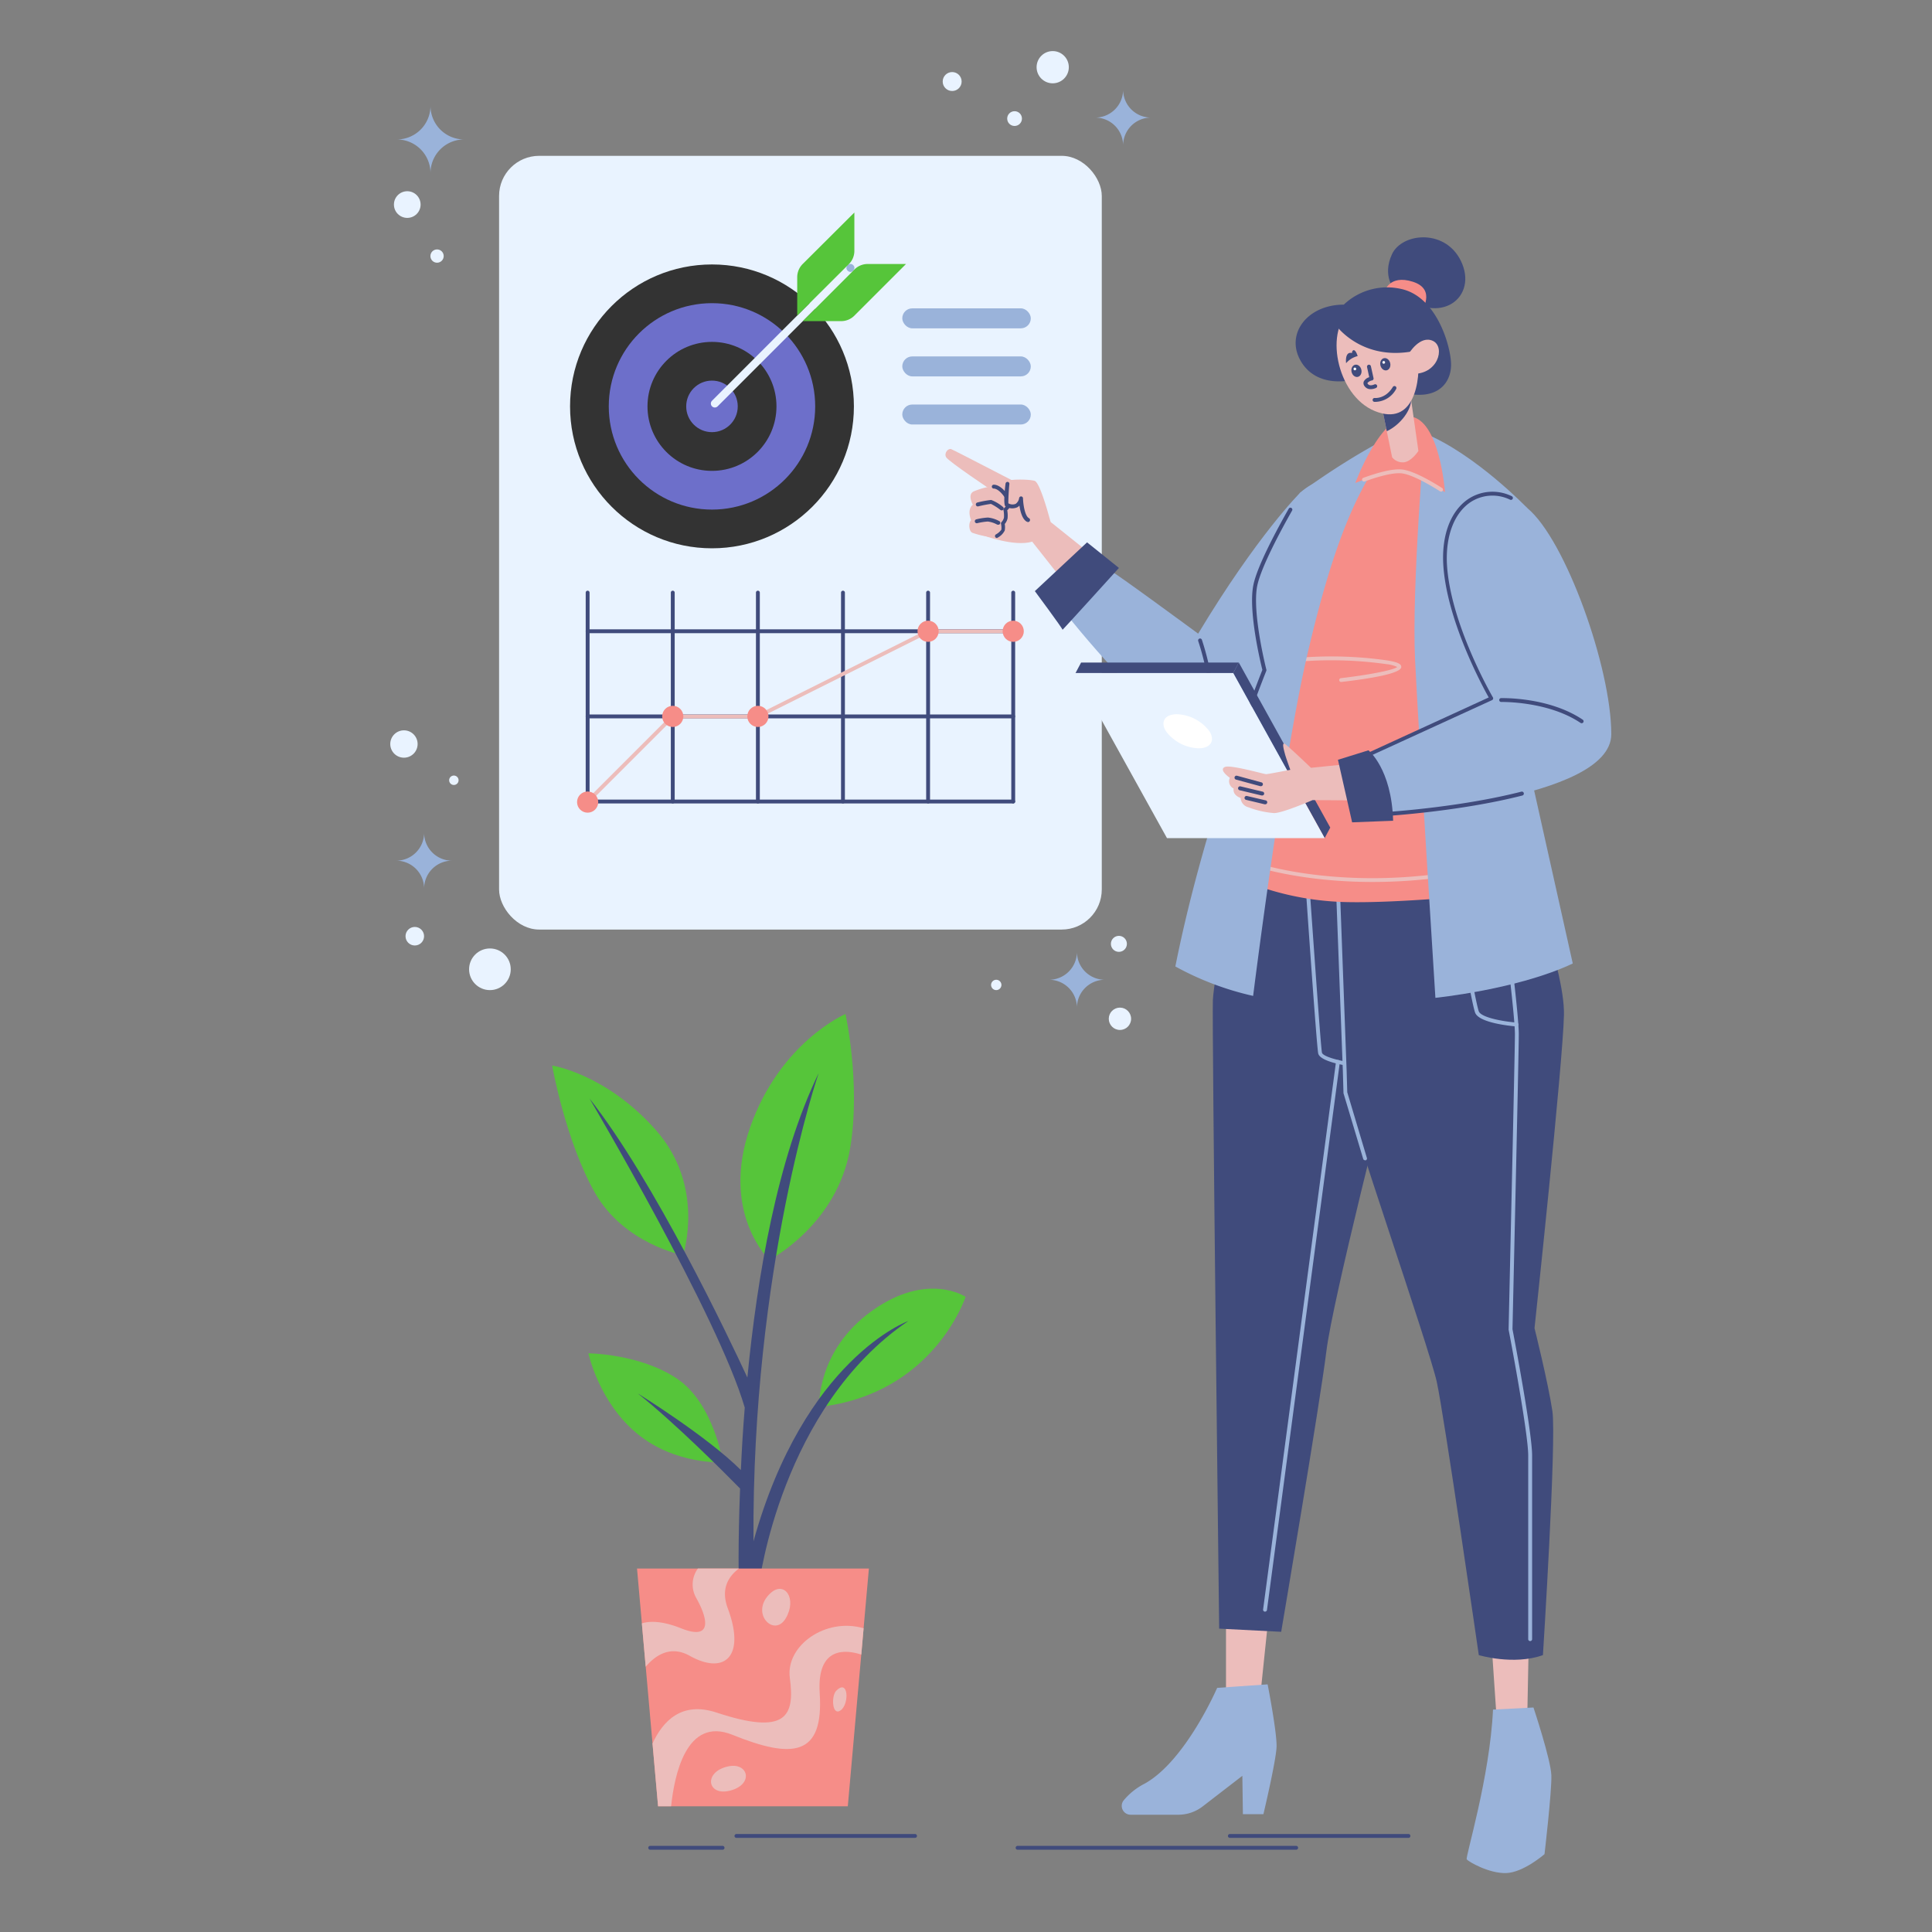 <?xml version="1.0" encoding="UTF-8" standalone="no"?>
<svg
   xmlns:dc="http://purl.org/dc/elements/1.1/"
   xmlns:cc="http://creativecommons.org/ns#"
   xmlns:rdf="http://www.w3.org/1999/02/22-rdf-syntax-ns#"
   xmlns:svg="http://www.w3.org/2000/svg"
   xmlns="http://www.w3.org/2000/svg"
   xmlns:sodipodi="http://sodipodi.sourceforge.net/DTD/sodipodi-0.dtd"
   xmlns:inkscape="http://www.inkscape.org/namespaces/inkscape"
   id="GROUND_PLANT"
   data-name="GROUND &amp; PLANT"
   viewBox="0 0 500 500"
   version="1.1"
   sodipodi:docname="Strategy.svg"
   inkscape:version="1.0.1 (3bc2e813f5, 2020-09-07)">
  <rect x="0" y="0" width="500" height="500" fill="#808080" stroke="none"/>
  <sodipodi:namedview
     pagecolor="#ffffff"
     bordercolor="#666666"
     borderopacity="1"
     objecttolerance="10"
     gridtolerance="10"
     guidetolerance="10"
     inkscape:pageopacity="0"
     inkscape:pageshadow="2"
     inkscape:window-width="2400"
     inkscape:window-height="1271"
     id="namedview3360"
     showgrid="false"
     inkscape:zoom="2.3475945"
     inkscape:cx="16.678025"
     inkscape:cy="131.04192"
     inkscape:window-x="2391"
     inkscape:window-y="-9"
     inkscape:window-maximized="1"
     inkscape:current-layer="GROUND_PLANT" />
  <defs
     id="defs3123">
    <style
       id="style3121">.cls-1{fill:#404b7c;}.cls-2{fill:#9ab3da;}.cls-3{fill:#f68d88;}.cls-4{fill:#ecbdbb;}.cls-5{fill:#e9f3ff;}.cls-6{fill:#fff;}</style>
  </defs>
  <title
     id="title3125">Strategy</title>
  <path
     class="cls-1"
     d="M364.51,475.64H318.29a0.5,0.5,0,0,1,0-1h46.22A0.5,0.5,0,1,1,364.51,475.64Z"
     id="path3127" />
  <path
     class="cls-1"
     d="M236.81,475.64H190.59a0.5,0.5,0,0,1,0-1h46.22A0.5,0.5,0,1,1,236.81,475.64Z"
     id="path3129" />
  <path
     class="cls-1"
     d="M335.45,478.71h-72.1a0.5,0.5,0,1,1,0-1h72.1A0.5,0.5,0,1,1,335.45,478.71Z"
     id="path3131" />
  <path
     class="cls-1"
     d="M187,478.71H168.27a0.5,0.5,0,0,1,0-1H187A0.5,0.5,0,1,1,187,478.71Z"
     id="path3133" />
  <path
     class="cls-2"
     d="M187.06,378.43s-12.28.76-22.2-7.43-12.58-20.76-12.58-20.76,13.26,0.08,22.88,6.52S187.06,378.43,187.06,378.43Z"
     id="path3135"
     style="fill:#56c53a;fill-opacity:1" />
  <path
     class="cls-2"
     d="M212,364.11s-0.76-14.55,13.64-24.85,24.25-3.64,24.25-3.64S241.69,360.78,212,364.11Z"
     id="path3137"
     style="fill:#56c53a;fill-opacity:1" />
  <path
     class="cls-2"
     d="M199.11,326.07s-12.73-12.12-5-34.25,24.7-29.4,24.7-29.4,4,18.09,1.21,34.71C216.69,317,199.11,326.07,199.11,326.07Z"
     id="path3139"
     style="fill:#56c53a;fill-opacity:1" />
  <path
     class="cls-2"
     d="M176.83,324.86c0-.45,5.76-17.88-7.12-32.43s-26.82-16.67-26.82-16.67,3.49,19.55,11.06,32.89S176.83,324.86,176.83,324.86Z"
     id="path3141"
     style="fill:#56c53a;fill-opacity:1" />
  <path
     class="cls-1"
     d="M195,398.89c-0.46-70.82,16.87-121.17,16.87-121.17-10.71,22.13-15.92,52.67-18.45,78.79-4.86-10.48-24.07-50.89-40.86-72.22,0,0,33.34,56.43,40.18,80-0.46,5.74-.79,11.17-1,16.16-8.81-8.79-26.67-19.82-26.67-19.82,9.72,7.75,22.13,20.19,26.46,24.6-0.57,14.65-.34,24.35-0.34,24.35h3.61l1.65,0.61c0-.61,5.86-46.07,38.59-68.3C235,341.88,208.13,351.66,195,398.89Z"
     id="path3143" />
  <polygon
     class="cls-3"
     points="219.41 467.47 170.31 467.47 164.86 405.94 224.87 405.94 219.41 467.47"
     id="polygon3145" />
  <path
     class="cls-4"
     d="M178.5,428.52c8.94,5,14.55.3,9.85-12.28-1.82-4.89,0-8.14,2.89-10.31H180.62a7,7,0,0,0-.46,7.58c3,5.3,4.39,11.21-3.94,7.88-5.37-2.15-8.58-1.76-10.11-1.26l1,11.22C169.58,428.42,173.49,425.72,178.5,428.52Z"
     id="path3147" />
  <path
     class="cls-4"
     d="M204.41,434.28c1.36,10-1.06,14.85-18.94,8.94-9-3-13.91,2.14-16.6,8l1.44,16.24h3.37c0.83-7.83,3.85-23.35,15.88-18.49,15.76,6.37,23.64,5.46,22.58-10.76-0.81-12.34,7-11.25,10.76-10l0.6-6.81C213.74,418.5,203.26,425.85,204.41,434.28Z"
     id="path3149" />
  <path
     class="cls-4"
     d="M188.35,457.16c-6.45,1.47-5.3,7.88.76,6.21S193.65,455.95,188.35,457.16Z"
     id="path3151" />
  <path
     class="cls-4"
     d="M216.38,437.61c-1.28,1.34-1.06,6.67,1.21,5S219.57,434.28,216.38,437.61Z"
     id="path3153" />
  <path
     class="cls-4"
     d="M199.41,412.3c-5.52,5.06.91,11.67,3.94,6.52S203,409,199.41,412.3Z"
     id="path3155" />
  <polygon
     class="cls-4"
     points="317.29 417.54 317.29 437.81 326.27 437.81 328.31 418.22 317.29 417.54"
     id="polygon3157" />
  <path
     class="cls-2"
     d="M315,436.82l13.06-.91s2.45,12.51,2.31,16.19-3.4,17.41-3.4,17.41h-5.31l-0.14-9.93-10.27,7.92a10.33,10.33,0,0,1-6.31,2.15H292.61a2.29,2.29,0,0,1-1.85-3.66,17.08,17.08,0,0,1,5.45-4.37C306.81,455.77,315,436.82,315,436.82Z"
     id="path3159" />
  <path
     class="cls-1"
     d="M319.6,224.52s-5.44,28.57-5.71,34.28,1.63,162.69,1.63,162.69l16.05,0.82s10.07-59.31,11.7-72.64,16.32-70.74,16.32-70.74,5.71-42.44,2.45-57.68S325.59,195.41,319.6,224.52Z"
     id="path3161" />
  <path
     class="cls-2"
     d="M327.39,417.09h-0.07a0.5,0.5,0,0,1-.43-0.56l18.87-141.77a0.51,0.51,0,0,1,.56-0.43,0.5,0.5,0,0,1,.43.56L327.89,416.66A0.5,0.5,0,0,1,327.39,417.09Z"
     id="path3163" />
  <polygon
     class="cls-4"
     points="385.99 425.03 387.35 445.02 395.24 445.29 395.64 424.75 385.99 425.03"
     id="polygon3165" />
  <path
     class="cls-2"
     d="M386.39,442.44l10.47-.54s4.49,13.47,4.63,17.55-1.77,20.4-1.77,20.4-5.44,4.76-9.93,4.9-9.79-3-10.2-3.54S385.58,460,386.39,442.44Z"
     id="path3167" />
  <path
     class="cls-2"
     d="M349.94,276h-0.07c-1.93-.27-8.27-1.3-8.72-3.38-0.41-1.92-3.08-40.72-3.19-42.38a0.5,0.5,0,0,1,.46-0.53,0.51,0.51,0,0,1,.53.46c1,14,2.86,40.76,3.17,42.24,0.21,1,4.25,2.1,7.88,2.6A0.5,0.5,0,0,1,349.94,276Z"
     id="path3169" />
  <path
     class="cls-1"
     d="M346.26,230s1.9,49.52,1.9,52.78,21.76,66.11,23.67,74.82,10.88,70.74,10.88,70.74,9,2.72,16.6,0c0,0,3.54-55.77,2.45-63.12s-4.63-21.49-4.63-21.49,7.35-68.56,7.62-81.07-11.7-42.44-11.7-42.44S348.17,179.9,346.26,230Z"
     id="path3171" />
  <path
     class="cls-2"
     d="M353.27,300.27a0.5,0.5,0,0,1-.48-0.36l-5.1-17a0.49,0.49,0,0,1,0-.13l-0.16-5.58L345.76,230a0.5,0.5,0,0,1,.48-0.52,0.47,0.47,0,0,1,.52.48l1.75,47.2,0.16,5.52,5.08,17a0.5,0.5,0,0,1-.33.62Z"
     id="path3173" />
  <path
     class="cls-2"
     d="M392.4,265.64h0c-1-.08-9.67-0.83-10.65-3.59-0.91-2.55-4-20.63-4.1-21.4a0.5,0.5,0,0,1,.41-0.58,0.51,0.51,0,0,1,.58.41c0,0.19,3.18,18.76,4.06,21.23,0.58,1.63,6.31,2.66,9.79,2.93A0.5,0.5,0,0,1,392.4,265.64Z"
     id="path3175" />
  <path
     class="cls-2"
     d="M396,424.71a0.5,0.5,0,0,1-.5-0.5V376.69c0-6-5-32.29-5.07-32.55a0.47,0.47,0,0,1,0-.11c0-.71,1.63-71.33,1.63-76.35s-2.87-27.46-2.9-27.69a0.5,0.5,0,0,1,.43-0.56,0.51,0.51,0,0,1,.56.43c0.12,0.93,2.91,22.76,2.91,27.81s-1.58,74-1.63,76.32c0.32,1.67,5.08,26.62,5.08,32.69v47.52A0.5,0.5,0,0,1,396,424.71Z"
     id="path3177" />
  <rect
     class="cls-5"
     x="129.16"
     y="40.33"
     width="155.98"
     height="200.24"
     rx="10.38"
     ry="10.38"
     id="rect3179" />
  <rect
     class="cls-2"
     x="233.51"
     y="79.8"
     width="33.26"
     height="5.17"
     rx="2.58"
     ry="2.58"
     id="rect3181" />
  <rect
     class="cls-2"
     x="233.51"
     y="92.24"
     width="33.26"
     height="5.17"
     rx="2.58"
     ry="2.58"
     id="rect3183" />
  <rect
     class="cls-2"
     x="233.51"
     y="104.69"
     width="33.26"
     height="5.17"
     rx="2.58"
     ry="2.58"
     id="rect3185" />
  <path
     class="cls-1"
     d="M152.08,207.93a0.5,0.5,0,0,1-.5-0.5V153.37a0.5,0.5,0,0,1,1,0v54.06A0.5,0.5,0,0,1,152.08,207.93Z"
     id="path3187" />
  <path
     class="cls-1"
     d="M174.11,207.93a0.5,0.5,0,0,1-.5-0.5V153.37a0.5,0.5,0,0,1,1,0v54.06A0.5,0.5,0,0,1,174.11,207.93Z"
     id="path3189" />
  <path
     class="cls-1"
     d="M196.14,207.93a0.5,0.5,0,0,1-.5-0.5V153.37a0.5,0.5,0,0,1,1,0v54.06A0.5,0.5,0,0,1,196.14,207.93Z"
     id="path3191" />
  <path
     class="cls-1"
     d="M218.16,207.93a0.5,0.5,0,0,1-.5-0.5V153.37a0.5,0.5,0,0,1,1,0v54.06A0.5,0.5,0,0,1,218.16,207.93Z"
     id="path3193" />
  <path
     class="cls-1"
     d="M240.19,207.93a0.5,0.5,0,0,1-.5-0.5V153.37a0.5,0.5,0,0,1,1,0v54.06A0.5,0.5,0,0,1,240.19,207.93Z"
     id="path3195" />
  <path
     class="cls-1"
     d="M262.22,207.93a0.5,0.5,0,0,1-.5-0.5V153.37a0.5,0.5,0,0,1,1,0v54.06A0.5,0.5,0,0,1,262.22,207.93Z"
     id="path3197" />
  <path
     class="cls-1"
     d="M262.22,163.87H152.08a0.5,0.5,0,0,1,0-1H262.22A0.5,0.5,0,0,1,262.22,163.87Z"
     id="path3199" />
  <path
     class="cls-1"
     d="M262.22,185.9H152.08a0.5,0.5,0,0,1,0-1H262.22A0.5,0.5,0,0,1,262.22,185.9Z"
     id="path3201" />
  <path
     class="cls-1"
     d="M262.22,207.93H152.08a0.5,0.5,0,0,1,0-1H262.22A0.5,0.5,0,0,1,262.22,207.93Z"
     id="path3203" />
  <path
     class="cls-4"
     d="M152.08,207.93a0.5,0.5,0,0,1-.35-0.85l22-22a0.5,0.5,0,0,1,.35-0.15H196l44-22a0.5,0.5,0,0,1,.22-0.05h22a0.5,0.5,0,0,1,0,1H240.31l-44,22a0.5,0.5,0,0,1-.22.05H174.31l-21.88,21.88A0.5,0.5,0,0,1,152.08,207.93Z"
     id="path3205" />
  <circle
     class="cls-3"
     cx="196.14"
     cy="185.4"
     r="2.74"
     id="circle3207" />
  <circle
     class="cls-3"
     cx="174.11"
     cy="185.4"
     r="2.74"
     id="circle3209" />
  <circle
     class="cls-3"
     cx="152.08"
     cy="207.58"
     r="2.74"
     id="circle3211" />
  <circle
     class="cls-3"
     cx="240.19"
     cy="163.37"
     r="2.74"
     id="circle3213" />
  <circle
     class="cls-3"
     cx="262.22"
     cy="163.37"
     r="2.74"
     id="circle3215" />
  <circle
     class="cls-2"
     cx="184.26"
     cy="105.17"
     r="36.73"
     id="circle3217"
     style="fill:#333333;fill-opacity:1" />
  <circle
     class="cls-3"
     cx="184.26"
     cy="105.17"
     r="26.71"
     id="circle3219"
     style="fill:#6d6fca;fill-opacity:1" />
  <circle
     class="cls-2"
     cx="184.26"
     cy="105.17"
     r="16.69"
     id="circle3221"
     style="fill:#333333;fill-opacity:1" />
  <circle
     class="cls-3"
     cx="184.26"
     cy="105.17"
     r="6.67"
     id="circle3223"
     style="fill:#6d6fca;fill-opacity:1" />
  <path
     class="cls-5"
     d="M219.37,68.61l1.45,1.45-35.1,35.1a1,1,0,1,1-1.45-1.45Z"
     id="path3225" />
  <ellipse
     class="cls-2"
     cx="220.09"
     cy="69.33"
     rx="1.02"
     ry="1.02"
     transform="translate(15.44 175.94) rotate(-45)"
     id="ellipse3227" />
  <path
     class="cls-1"
     d="M206.32,81.67V71.74a4.82,4.82,0,0,1,1.41-3.41L221.11,55v9.93a4.82,4.82,0,0,1-1.41,3.41Z"
     id="path3229"
     style="fill:#56c53a;fill-opacity:1" />
  <path
     class="cls-1"
     d="M207.76,83.11h9.93a4.82,4.82,0,0,0,3.41-1.41l13.38-13.38h-9.93a4.82,4.82,0,0,0-3.41,1.41Z"
     id="path3231"
     style="fill:#56c53a;fill-opacity:1" />
  <polygon
     class="cls-4"
     points="284.62 145.26 271.92 135.11 267.12 140.18 277.45 153.24 284.62 145.26"
     id="polygon3233" />
  <path
     class="cls-4"
     d="M271.65,136l0.27-.91s-3.9-7.66-4.13-7.75-20.86-10.84-21.63-11.11-1.9,1-1.31,2.09,12.2,8.84,12.2,8.84L254.6,138.6s7.94,2.95,12.51,1.59S271.65,136,271.65,136Z"
     id="path3235" />
  <path
     class="cls-4"
     d="M252,127.17s3.4-1.45,5.31-1.22,3.85,3.31,3.85,4.22a2.75,2.75,0,0,1-1,1.72,8.07,8.07,0,0,1,.14,2.18,3.06,3.06,0,0,1-.77,1.41,5.47,5.47,0,0,1,.09,1.72c-0.14.63-1.86,1.72-2.27,1.9a23.64,23.64,0,0,1-5.72-1.22c-0.86-.41-1.06-2.44-0.31-3.27,0,0-1.18-2.63.45-4C251.79,130.62,250.25,128,252,127.17Z"
     id="path3237" />
  <path
     class="cls-1"
     d="M258,139.23a0.5,0.5,0,0,1-.27-0.92,4.21,4.21,0,0,0,1.42-1.23,4.84,4.84,0,0,0-.09-1.51,0.5,0.5,0,0,1,.13-0.45,2.57,2.57,0,0,0,.63-1.14,7.34,7.34,0,0,0-.13-2,0.5,0.5,0,0,1,.17-0.48,2.21,2.21,0,0,0,.81-1.34c0-.68-1.78-3.53-3.41-3.72h-0.11a0.5,0.5,0,1,1,.07-1l0.16,0c2.21,0.26,4.29,3.57,4.29,4.71a2.91,2.91,0,0,1-1,1.91,7.33,7.33,0,0,1,.09,2.08,3.36,3.36,0,0,1-.73,1.47,5.12,5.12,0,0,1,0,1.68,4.24,4.24,0,0,1-1.85,1.86A0.5,0.5,0,0,1,258,139.23Z"
     id="path3239" />
  <path
     class="cls-1"
     d="M259.21,132.08a0.5,0.5,0,0,1-.3-0.1,13.25,13.25,0,0,0-2.46-1.57,29.39,29.39,0,0,0-3.28.64,0.5,0.5,0,0,1-.23-1,25.1,25.1,0,0,1,3.58-.66,10.19,10.19,0,0,1,3,1.77A0.5,0.5,0,0,1,259.21,132.08Z"
     id="path3241" />
  <path
     class="cls-1"
     d="M258.23,135.79a0.5,0.5,0,0,1-.23-0.06,6.76,6.76,0,0,0-2.35-.76,16.25,16.25,0,0,0-2.74.43,0.5,0.5,0,0,1-.23-1,16.9,16.9,0,0,1,3-.46,7.65,7.65,0,0,1,2.82.87A0.5,0.5,0,0,1,258.23,135.79Z"
     id="path3243" />
  <path
     class="cls-4"
     d="M260.41,130.63a37.11,37.11,0,0,1,.34-6.05c0.2-.61,5.48-0.58,7-0.14s4.14,10.67,4.14,10.67-4.31.35-6-.53-1.8-5.58-1.8-5.58S263.74,132.26,260.41,130.63Z"
     id="path3245" />
  <path
     class="cls-1"
     d="M266,135.1a0.47,0.47,0,0,1-.22-0.06l0.23-.44-0.25.43c-1.19-.63-1.71-2.64-1.93-4.18a2.33,2.33,0,0,1-.59.45,3.26,3.26,0,0,1-3-.23c-0.63-.31-0.19-4.61,0-5.92a0.51,0.51,0,0,1,.55-0.44,0.5,0.5,0,0,1,.44.55c-0.16,1.39-.3,4.19-0.27,5a2.17,2.17,0,0,0,1.89.14,2.21,2.21,0,0,0,.9-1.49,0.51,0.51,0,0,1,.52-0.44,0.5,0.5,0,0,1,.48.48c0.05,1.7.51,4.61,1.54,5.15a0.52,0.52,0,0,1,.23.69A0.5,0.5,0,0,1,266,135.1Z"
     id="path3247" />
  <path
     class="cls-2"
     d="M336.47,127.53s-11,10.88-26.39,36.46c0,0-22.17-16.32-22.58-16.19s-11.43,11.29-11.43,11.29,22.58,28.57,33.06,31.15,35.64-24.89,44.07-40S349,116.37,336.47,127.53Z"
     id="path3249" />
  <path
     class="cls-1"
     d="M313.86,183a0.5,0.5,0,0,1-.5-0.48,68.75,68.75,0,0,0-3.26-16.61,0.5,0.5,0,0,1,.95-0.33,69.87,69.87,0,0,1,3.31,16.89,0.5,0.5,0,0,1-.48.52h0Z"
     id="path3251" />
  <path
     class="cls-1"
     d="M281.33,140.36l8.25,6.62s-14.69,16.23-14.6,16-7.16-10-7.16-10Z"
     id="path3253" />
  <path
     class="cls-3"
     d="M364,111s-13.6,5.26-21,15.05-13.06,31-13.06,31l2.9,10-15.6,58.77a74.09,74.09,0,0,0,30.47,7.62c17.59,0.54,51.6-3.45,51.6-3.45s-11.88-51.69-12.06-58.4S390,131.11,390,131.11,373.83,113.51,364,111Z"
     id="path3255" />
  <path
     class="cls-4"
     d="M355.17,228.25c-18.54,0-30.3-4-30.45-4a0.5,0.5,0,1,1,.33-0.95c0.2,0.07,20.11,6.78,49,2.6a0.5,0.5,0,1,1,.14,1A132.94,132.94,0,0,1,355.17,228.25Z"
     id="path3257" />
  <path
     class="cls-4"
     d="M347.12,176.5a0.5,0.5,0,0,1-.06-1c6.35-.73,13.49-2,14.55-2.89a9.13,9.13,0,0,0-2.94-.75,101.65,101.65,0,0,0-23.34-.56l-1,.07a0.5,0.5,0,0,1,0-1l0.88-.06a102.6,102.6,0,0,1,23.57.57c2.8,0.43,3.89.92,3.87,1.73,0,1.73-8.46,3.07-15.51,3.88h-0.06Z"
     id="path3259" />
  <path
     class="cls-2"
     d="M364,111s-11.06,4.58-27.57,16.55c0,0-10.16,16.82-11.61,23.9s2.36,21.95,2.36,21.95-15.24,37.73-23,76.72a76.18,76.18,0,0,0,20.13,7.62s7.62-61.12,14.15-88.87S351.89,122.4,364,111Z"
     id="path3261" />
  <path
     class="cls-1"
     d="M323.75,183a0.49,0.49,0,0,1-.17,0,0.5,0.5,0,0,1-.3-0.64c1.84-5,3.13-8.27,3.42-9-0.43-1.71-3.72-15.22-2.32-22,1-4.91,6.15-14.44,9.13-19.69a0.5,0.5,0,1,1,.87.49c-2.95,5.19-8,14.62-9,19.4-1.41,6.88,2.31,21.57,2.35,21.72a0.5,0.5,0,0,1,0,.31s-1.38,3.42-3.47,9.11A0.5,0.5,0,0,1,323.75,183Z"
     id="path3263" />
  <path
     class="cls-2"
     d="M368.71,112.15s-3.4,40-2.49,58.67,5.26,87.42,5.26,87.42,21.4-2.18,35.55-8.89L392.7,185.16l2.54-53.69S381.9,117.58,368.71,112.15Z"
     id="path3265" />
  <path
     class="cls-3"
     d="M350.75,125s6.6-18,14.22-17.21,9,19.59,9,19.59-7.21-4.9-11.09-5.37S350.75,125,350.75,125Z"
     id="path3267" />
  <path
     class="cls-4"
     d="M372.94,127.23a0.49,0.49,0,0,1-.27-0.08c-2-1.28-7-4.29-9.87-4.64-2.54-.31-7.13,1.18-9.65,2.1a0.5,0.5,0,0,1-.34-0.94c3.18-1.16,7.51-2.48,10.11-2.16,3,0.37,7.73,3.16,10.29,4.79A0.5,0.5,0,0,1,372.94,127.23Z"
     id="path3269" />
  <polygon
     class="cls-1"
     points="278.34 174.19 279.79 171.46 320.6 171.46 319.15 174.19 278.34 174.19"
     id="polygon3271" />
  <polygon
     class="cls-1"
     points="342.82 216.9 344.27 214.18 320.6 171.46 319.15 174.19 342.82 216.9"
     id="polygon3273" />
  <polygon
     class="cls-5"
     points="302.01 216.9 278.34 174.19 319.15 174.19 342.82 216.9 302.01 216.9"
     id="polygon3275" />
  <path
     class="cls-6"
     d="M313,189.25c1.55,2.44.29,4.41-2.81,4.41a11,11,0,0,1-8.43-4.41c-1.55-2.44-.29-4.41,2.81-4.41A11,11,0,0,1,313,189.25Z"
     id="path3277" />
  <path
     class="cls-2"
     d="M395.24,131.47C405.15,139.61,417,172.82,417,190s-57.95,20.68-57.95,20.68l-6.26-14.69L386,180.71s-11.15-19-12-34.82S384.62,122.76,395.24,131.47Z"
     id="path3279" />
  <path
     class="cls-1"
     d="M359.05,211.14a0.5,0.5,0,0,1-.46-0.3l-6.26-14.69a0.5,0.5,0,0,1,.25-0.65l32.7-15c-1.72-3.07-11-20.24-11.77-34.57-0.39-7.55,1.94-13.64,6.38-16.72a11.34,11.34,0,0,1,11.34-.8,0.5,0.5,0,0,1-.4.92,10.37,10.37,0,0,0-10.37.7c-4.15,2.88-6.32,8.65-6,15.85,0.8,15.47,11.79,34.41,11.9,34.6a0.5,0.5,0,0,1-.22.71l-32.75,15,5.93,13.92c2.65-.18,19.7-1.47,34.41-5.23a0.5,0.5,0,1,1,.25,1c-16,4.09-34.76,5.27-35,5.28h0Z"
     id="path3281" />
  <path
     class="cls-1"
     d="M409.33,187.17a0.5,0.5,0,0,1-.28-0.08c-8.43-5.67-20.42-5.42-20.54-5.42a0.51,0.51,0,0,1-.51-0.49,0.5,0.5,0,0,1,.49-0.51c0.51,0,12.43-.27,21.13,5.59A0.5,0.5,0,0,1,409.33,187.17Z"
     id="path3283" />
  <path
     class="cls-4"
     d="M347.71,197.85l-8.43.86s-6-5.76-6.8-6.21-0.18,1.72.09,2.72,1.36,4,1.36,4-5.71,1.13-6.26,1.13-9.16-2.49-10.66-1.86c-1.74.74,1.27,2.81,1.27,2.81a2.1,2.1,0,0,0,1,2.78s-0.48,1.58,1.79,2.44a2.64,2.64,0,0,0,2,2.4,23.67,23.67,0,0,0,6.57,1.5c2,0.14,10.07-3.36,10.07-3.36l10.66,0.09Z"
     id="path3285" />
  <path
     class="cls-1"
     d="M346.26,196.63l7.89-2.45s6,4.76,6.39,18.23l-10.61.41Z"
     id="path3287" />
  <path
     class="cls-1"
     d="M326.27,203.46l-0.13,0-6.26-1.7a0.5,0.5,0,0,1,.26-1l6.26,1.7A0.5,0.5,0,0,1,326.27,203.46Z"
     id="path3289" />
  <path
     class="cls-1"
     d="M326.61,205.87h-0.12l-5.68-1.36a0.5,0.5,0,1,1,.23-1l5.68,1.36A0.5,0.5,0,0,1,326.61,205.87Z"
     id="path3291" />
  <path
     class="cls-1"
     d="M327.39,208.15h-0.11L322.48,207a0.5,0.5,0,1,1,.23-1l4.79,1.12A0.5,0.5,0,0,1,327.39,208.15Z"
     id="path3293" />
  <path
     class="cls-4"
     d="M367.08,116.71s-1.77,2.72-3.74,2.93a3.49,3.49,0,0,1-3.06-1.3l-1.38-6.74-0.55-2.7-1.54-7.49,7.75-2.93,0,0.38,0.59,4.3Z"
     id="path3295" />
  <path
     class="cls-1"
     d="M365.2,103.16c0.19,2.84-2.76,6.79-6.3,8.44l-0.55-2.7-1.54-7.49,7.75-2.93,0,0.38Z"
     id="path3297" />
  <path
     class="cls-1"
     d="M360.94,75s-3.34-3.48-.7-9.2,14.42-6.76,18.19,2.51S371.81,85,360.94,75Z"
     id="path3299" />
  <path
     class="cls-3"
     d="M358.31,75.5s1.16-4.56,7.35-2.58,2.18,7.69,2.18,7.69Z"
     id="path3301" />
  <path
     class="cls-1"
     d="M347.77,78.84a16.31,16.31,0,0,1,14.76-4.08c9.18,1.9,12.79,14.42,13,19.18s-3.06,9.59-11.43,7.89a140.43,140.43,0,0,1-14-3.54s-9,2.45-13.33-4.63S338.25,78.84,347.77,78.84Z"
     id="path3303" />
  <path
     class="cls-4"
     d="M349.95,80.13c-7.38,4.61-4.22,22.17,5.85,26.25s12-7.48,11.15-15S358.65,74.69,349.95,80.13Z"
     id="path3305" />
  <path
     class="cls-1"
     d="M345.59,84s6.53,9.52,20.27,6.87l2.58-1.43s-3.65-12.66-13.6-12.11A10.24,10.24,0,0,0,345.59,84Z"
     id="path3307" />
  <path
     class="cls-4"
     d="M364.57,91.55s2.92-4.9,6.26-3.33,1.29,9-5.65,8.5Z"
     id="path3309" />
  <path
     class="cls-1"
     d="M361.09,90s-2.1-2.75-4.19-1.14a0.77,0.77,0,0,0-.81-0.58c-0.61.1-.3,2-0.3,2A13.32,13.32,0,0,1,361.09,90Z"
     id="path3311" />
  <path
     class="cls-1"
     d="M348.37,94s-0.42-3.14,1.54-2.63a0.72,0.72,0,0,1,.31-0.72c0.65-.24,1.14,1.51,1.14,1.51A5.61,5.61,0,0,0,348.37,94Z"
     id="path3313" />
  <ellipse
     class="cls-1"
     cx="358.52"
     cy="94.28"
     rx="1.3"
     ry="1.61"
     transform="translate(-11.99 82.02) rotate(-12.84)"
     id="ellipse3315" />
  <circle
     class="cls-6"
     cx="358.11"
     cy="93.79"
     r="0.35"
     transform="translate(-11.89 81.92) rotate(-12.84)"
     id="circle3317" />
  <ellipse
     class="cls-1"
     cx="351.05"
     cy="95.98"
     rx="1.3"
     ry="1.61"
     transform="translate(-12.55 80.4) rotate(-12.84)"
     id="ellipse3319" />
  <circle
     class="cls-6"
     cx="350.64"
     cy="95.49"
     r="0.35"
     transform="translate(-12.45 80.3) rotate(-12.84)"
     id="circle3321" />
  <path
     class="cls-1"
     d="M354.73,100.71a1.85,1.85,0,0,1-1.61-.81,1.21,1.21,0,0,1-.18-1.16,2.32,2.32,0,0,1,1.42-1.12L353.79,95a0.5,0.5,0,1,1,1-.21l0.68,3.07a0.5,0.5,0,0,1-.37.59,2.08,2.08,0,0,0-1.19.65,0.24,0.24,0,0,0,.07.24c0.5,0.74,1.72.14,1.74,0.14a0.5,0.5,0,0,1,.45.89A3.26,3.26,0,0,1,354.73,100.71Z"
     id="path3323" />
  <path
     class="cls-1"
     d="M356,104h-0.32a0.5,0.5,0,0,1,.11-1c0.12,0,2.79.25,4.67-2.85a0.5,0.5,0,0,1,.86.52A6.25,6.25,0,0,1,356,104Z"
     id="path3325" />
  <path
     class="cls-2"
     d="M102.7,36.09h0a8.71,8.71,0,0,0,8.71-8.71h0a8.71,8.71,0,0,0,8.71,8.71h0a8.71,8.71,0,0,0-8.71,8.71h0a8.71,8.71,0,0,0-8.71-8.71h0Z"
     id="path3327" />
  <circle
     class="cls-5"
     cx="105.4"
     cy="52.94"
     r="3.45"
     id="circle3329" />
  <circle
     class="cls-5"
     cx="113.11"
     cy="66.27"
     r="1.72"
     id="circle3331" />
  <path
     class="cls-2"
     d="M283.44,30.43h0a7.22,7.22,0,0,0,7.22-7.22h0a7.22,7.22,0,0,0,7.22,7.22h0a7.22,7.22,0,0,0-7.22,7.22h0a7.22,7.22,0,0,0-7.22-7.22h0Z"
     id="path3333" />
  <circle
     class="cls-5"
     cx="246.42"
     cy="21.1"
     r="2.45"
     id="circle3335" />
  <circle
     class="cls-5"
     cx="262.57"
     cy="30.69"
     r="1.91"
     id="circle3337" />
  <circle
     class="cls-5"
     cx="272.44"
     cy="17.39"
     r="4.17"
     id="circle3339" />
  <path
     class="cls-2"
     d="M102.54,222.74h0a7.22,7.22,0,0,0,7.22-7.22h0a7.22,7.22,0,0,0,7.22,7.22h0a7.22,7.22,0,0,0-7.22,7.22h0a7.22,7.22,0,0,0-7.22-7.22h0Z"
     id="path3341" />
  <circle
     class="cls-5"
     cx="126.79"
     cy="250.85"
     r="5.39"
     id="circle3343" />
  <circle
     class="cls-5"
     cx="107.35"
     cy="242.29"
     r="2.4"
     id="circle3345" />
  <circle
     class="cls-5"
     cx="117.46"
     cy="201.93"
     r="1.22"
     id="circle3347" />
  <circle
     class="cls-5"
     cx="104.54"
     cy="192.55"
     r="3.54"
     id="circle3349" />
  <path
     class="cls-2"
     d="M271.49,253.56h0a7.22,7.22,0,0,0,7.22-7.22h0a7.22,7.22,0,0,0,7.22,7.22h0a7.22,7.22,0,0,0-7.22,7.22h0a7.22,7.22,0,0,0-7.22-7.22h0Z"
     id="path3351" />
  <circle
     class="cls-5"
     cx="289.57"
     cy="244.27"
     r="2.07"
     id="circle3353" />
  <circle
     class="cls-5"
     cx="289.84"
     cy="263.66"
     r="2.89"
     id="circle3355" />
  <circle
     class="cls-5"
     cx="257.83"
     cy="254.9"
     r="1.34"
     id="circle3357" />
</svg>
